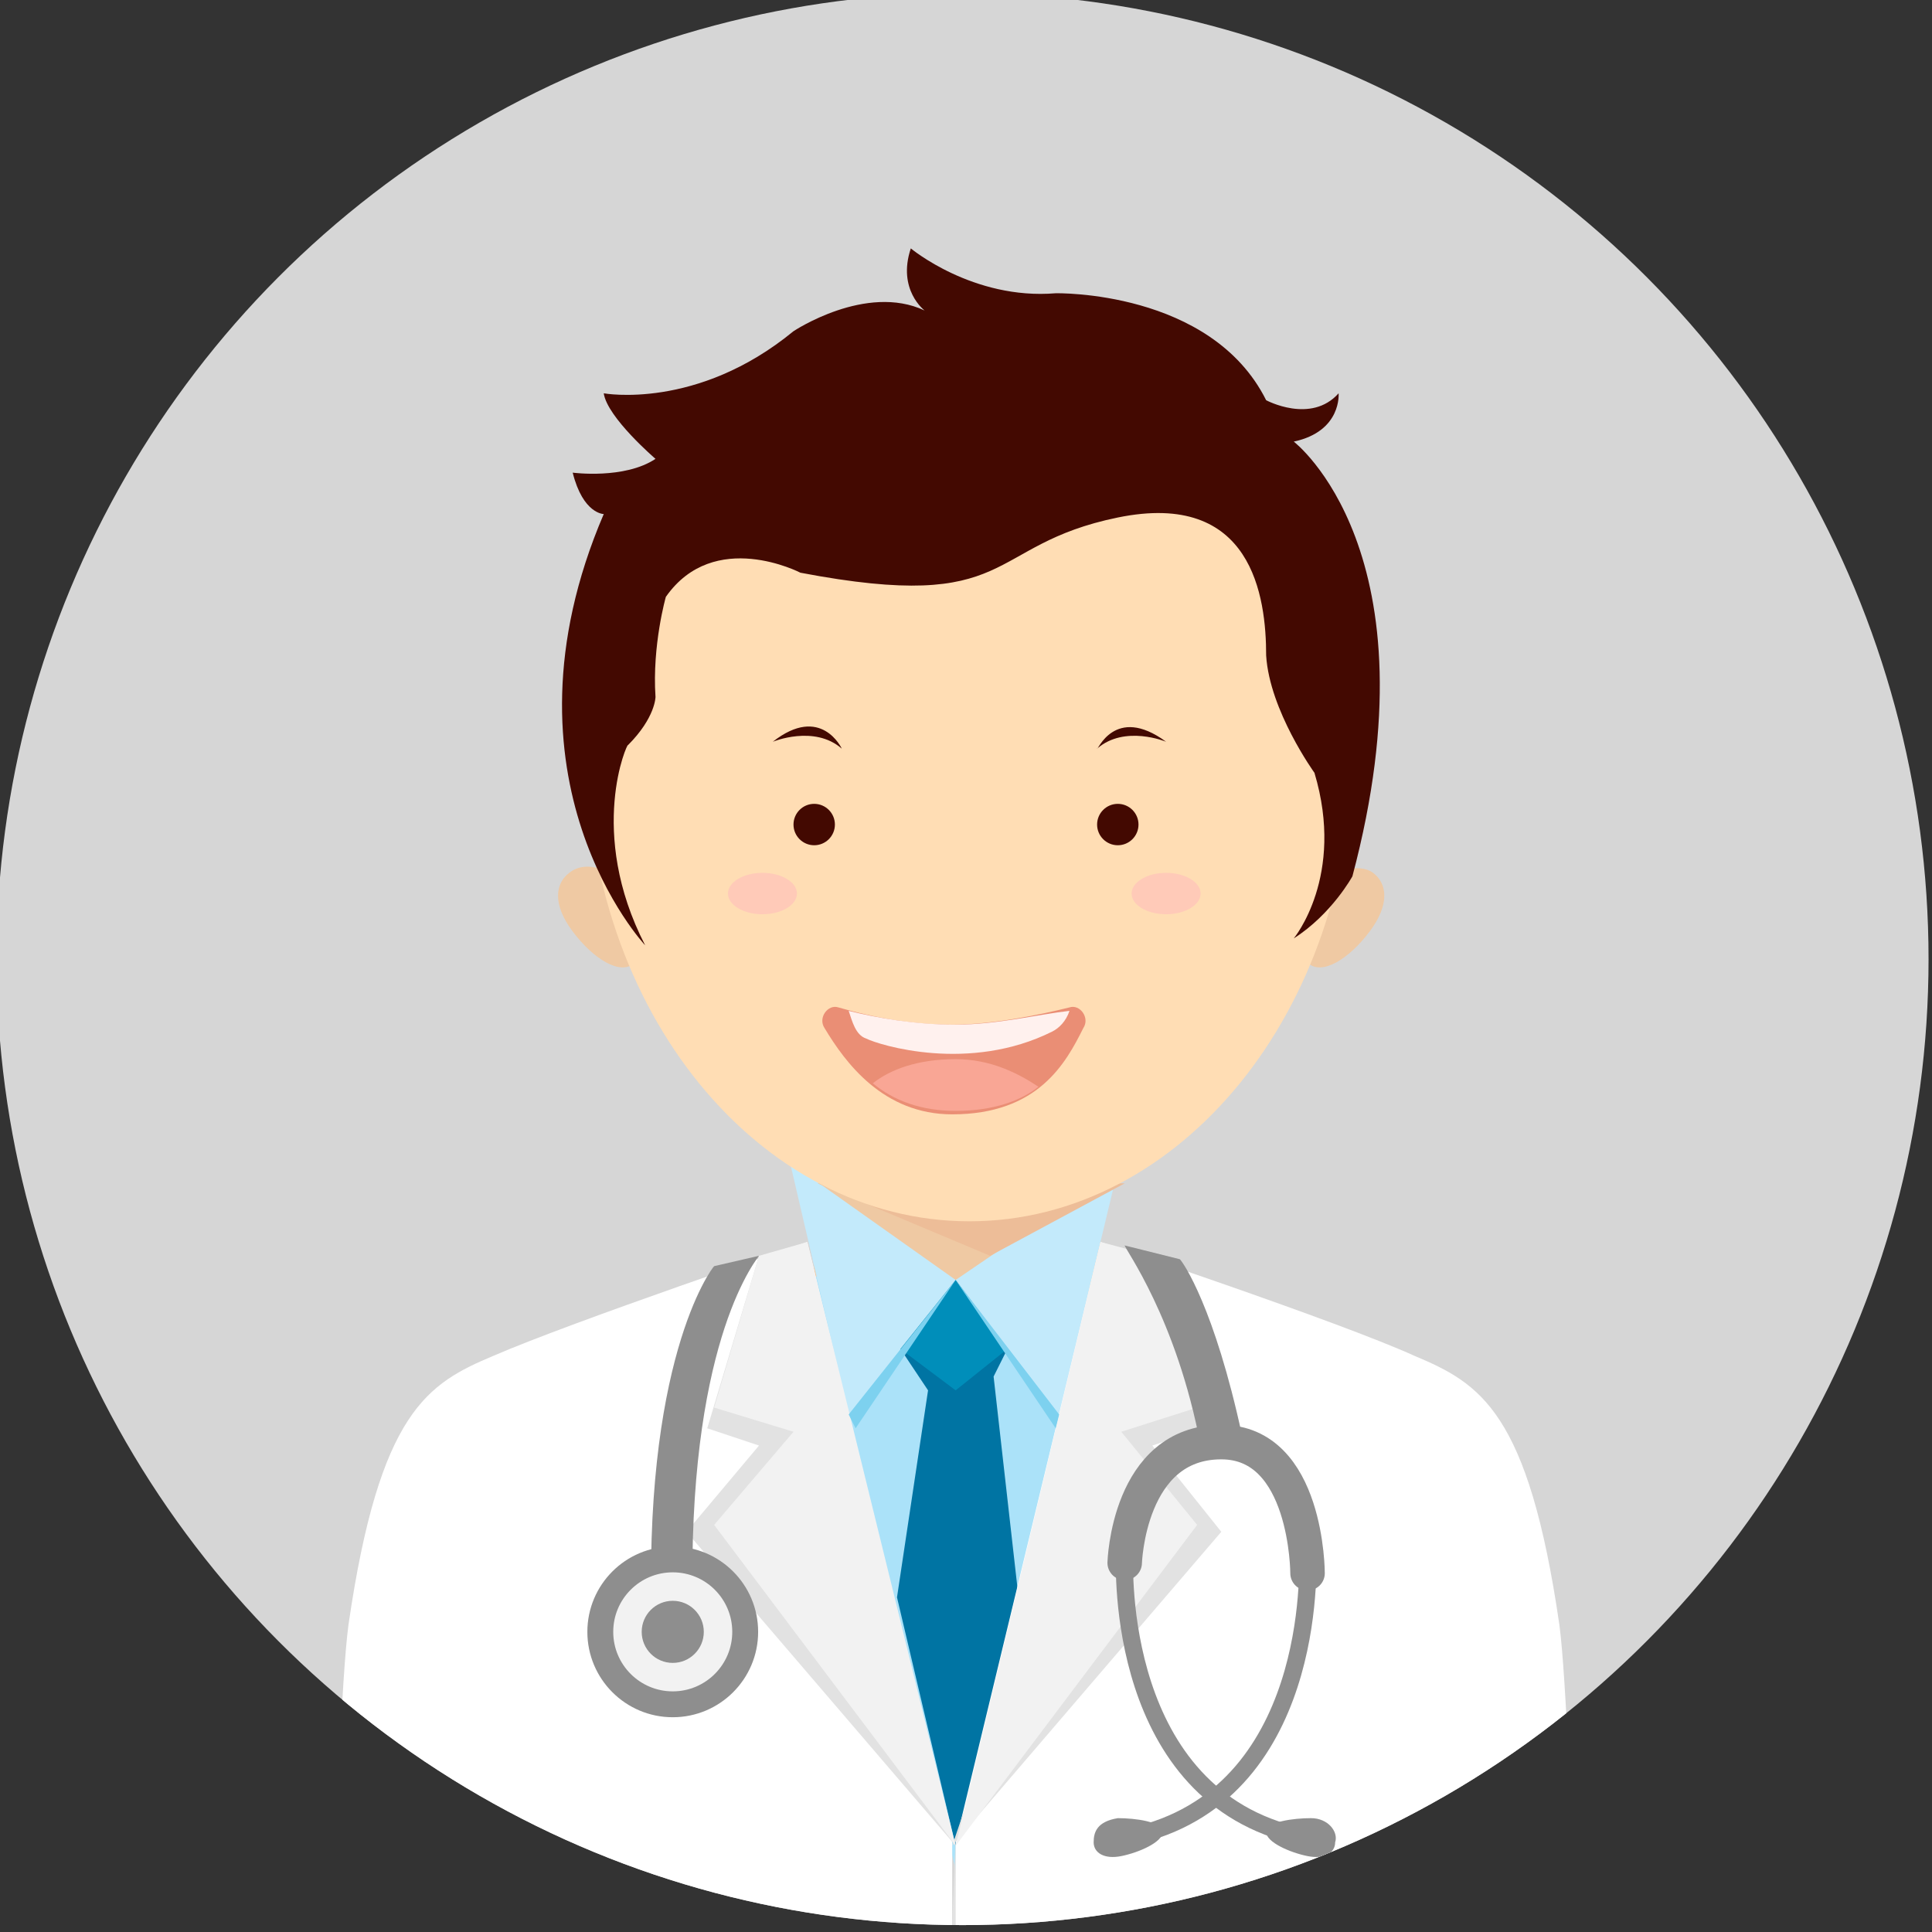 <?xml version="1.0" encoding="utf-8"?>
<!-- Generator: Adobe Illustrator 21.0.0, SVG Export Plug-In . SVG Version: 6.00 Build 0)  -->
<svg version="1.1" id="图层_1" xmlns="http://www.w3.org/2000/svg" xmlns:xlink="http://www.w3.org/1999/xlink" x="0px" y="0px"
	 viewBox="0 0 56 56" enable-background="new 0 0 56 56" xml:space="preserve">
<rect x="0" y="0" width="56" height="56" fill="#333333" stroke="none"/>
<circle fill="#D6D6D6" cx="27.9" cy="27.8" r="28"/>
<g>
	<defs>
		<circle id="SVGID_1_" cx="27.9" cy="27.8" r="28"/>
	</defs>
	<clipPath id="SVGID_2_">
		<use xlink:href="#SVGID_1_"  overflow="visible"/>
	</clipPath>
	<g clip-path="url(#SVGID_2_)">
		<rect x="23.6" y="32.3" fill="#EFC9A3" width="8.3" height="5.2"/>
		<polygon fill="#ABE2F9" points="23.6,37 27.7,54.2 30.8,40.6 27.7,37.1 		"/>
		<polygon fill="#C3EAFB" points="22.9,33.7 27.7,37.1 24.6,41 		"/>
		<polygon fill="#C3EAFB" points="32.4,33.9 27.7,37.1 30.7,41 		"/>
		<polygon fill="#0074A3" points="26.1,39.1 26.9,40.3 26,46.3 27.7,53.5 29.5,46.1 28.8,39.9 29.2,39.1 		"/>
		<polygon fill="#008EBA" points="27.7,37.1 26.1,39.1 27.7,40.3 29.2,39.1 		"/>
		<path fill="#FFFFFF" d="M23.4,36c0,0-6.8,2.3-9.1,3.3c-1.9,0.8-3.3,1.6-4.2,7.8c-0.4,3-0.7,18.7-0.7,18.7h6.2l0-12.6l1.2,12.6
			h10.8l0-12.4L23.4,36z"/>
		<path fill="#FFFFFF" d="M31.9,36c0,0,6.9,2.3,9.1,3.3c1.9,0.8,3.3,1.6,4.2,7.8c0.4,3,0.7,18.7,0.7,18.7h-6.2l0-12.6l-1.3,12.6
			H27.6l0.1-12.4L31.9,36z"/>
		<polygon fill="#E2E2E2" points="22,36.4 20.5,41.4 22,41.9 19.9,44.4 27.7,53.5 		"/>
		<polygon fill="#E2E2E2" points="33.4,36.4 34.9,41.4 33.4,41.9 35.4,44.4 27.6,53.5 		"/>
		<polygon fill="#F2F2F2" points="22,36.4 20.7,40.8 23,41.5 20.7,44.2 27.7,53.5 23.4,36 		"/>
		<polygon fill="#F2F2F2" points="33.4,36.4 34.7,40.8 32.5,41.5 34.7,44.2 27.7,53.5 31.9,36 		"/>
		<polygon fill="#E2E2E2" points="27.7,53.3 27.7,65.7 27.2,65.7 		"/>
		<g>
			<g>
				<path fill="#8E8E8E" d="M34.8,41.9c-0.7-3.7-2.2-5.7-2.2-5.8l1.6,0.4c0.1,0.1,1,1.4,1.8,5.1L34.8,41.9z"/>
			</g>
			<path fill="#8E8E8E" d="M38.7,53.4c0,0.3-0.3,0.5-0.8,0.4c-0.5-0.1-1.2-0.4-1.2-0.7c0-0.3,0.8-0.4,1.3-0.4S38.8,53.1,38.7,53.4z"
				/>
			<path fill="none" stroke="#8E8E8E" stroke-linecap="round" stroke-miterlimit="10" d="M32.6,45.3c0,0,0.1-3.5,2.8-3.5
				c2.5,0,2.5,3.8,2.5,3.8"/>
			<path fill="none" stroke="#8E8E8E" stroke-width="0.5" stroke-miterlimit="10" d="M32.6,45c0,0-0.4,6.6,4.6,8.1"/>
			<path fill="#8E8E8E" d="M31.7,53.4c0,0.3,0.3,0.5,0.8,0.4c0.5-0.1,1.2-0.4,1.2-0.7c0-0.3-0.8-0.4-1.3-0.4
				C31.8,52.8,31.7,53.1,31.7,53.4z"/>
			<path fill="none" stroke="#8E8E8E" stroke-width="0.5" stroke-miterlimit="10" d="M37.9,45c0,0,0.4,6.6-4.6,8.1"/>
		</g>
		<g>
			<path fill="#8E8E8E" d="M18.9,47.3c-0.3-7.8,1.7-10.5,1.8-10.6l1.3-0.3c-0.3,0.4-2.2,3.1-1.9,10.9L18.9,47.3z"/>
		</g>
		<circle fill="#F2F2F2" stroke="#8E8E8E" stroke-width="0.75" stroke-miterlimit="10" cx="19.5" cy="47.3" r="2.1"/>
		<circle fill="#8E8E8E" cx="19.5" cy="47.3" r="0.9"/>
		<polygon fill="#EDBD98" points="23.7,34.3 28.7,36.4 32.6,34.3 		"/>
		<g>
			<path fill="#EFC9A3" d="M18.4,25.9c0.6,0.8,0.4,1.6,0,2c-0.4,0.4-1.2-0.1-1.8-0.9c-0.6-0.8-0.5-1.4-0.1-1.7
				C17,24.9,17.8,25.2,18.4,25.9z"/>
			<path fill="#EFC9A3" d="M37.9,25.9c-0.6,0.8-0.4,1.6,0,2c0.4,0.4,1.2-0.1,1.8-0.9c0.6-0.8,0.5-1.4,0.1-1.7S38.5,25.2,37.9,25.9z"
				/>
			<path fill="#FFDDB4" d="M39.2,21.7c0,7.6-5,13.7-11.1,13.7S17,29.3,17,21.7s5-11.3,11.2-11.3S39.2,14.2,39.2,21.7z"/>
			<path fill="#EA8E75" d="M23.9,29.8c-0.2-0.3,0.1-0.7,0.4-0.6c0.7,0.2,1.9,0.5,3.3,0.5c1.2,0,2.6-0.3,3.4-0.5
				c0.3-0.1,0.6,0.3,0.4,0.6c-0.5,1-1.3,2.5-3.8,2.5C25.6,32.3,24.5,30.8,23.9,29.8z"/>
			<path fill="#F9A695" d="M27.7,30.7c-1.1,0-1.9,0.3-2.4,0.7c0.6,0.5,1.4,0.8,2.4,0.8c1.1,0,1.9-0.3,2.4-0.7
				C29.5,31.1,28.7,30.7,27.7,30.7z"/>
			<path fill="#430901" d="M18.7,27.4c0,0-4.5-4.8-1.2-12.5c0,0-0.6,0-0.9-1.2c0,0,1.5,0.2,2.4-0.4c0,0-1.4-1.2-1.5-1.9
				c0,0,2.7,0.5,5.5-1.8c0,0,2.1-1.4,3.8-0.6c0,0-0.8-0.6-0.4-1.8c0,0,1.8,1.5,4.2,1.3c0,0,4.5-0.1,6.1,3.1c0,0,1.3,0.7,2.1-0.2
				c0,0,0.1,1.1-1.3,1.4c0,0,4.2,3.2,1.7,12.6c0,0-0.6,1.1-1.7,1.8c0,0,1.5-1.8,0.6-4.8c0,0-1.3-1.8-1.4-3.4c0-1.7-0.4-4.8-4.3-4
				c-3.9,0.8-2.9,2.8-9.2,1.6c0,0-2.5-1.3-3.9,0.7c0,0-0.4,1.4-0.3,2.9c0,0,0,0.6-0.8,1.4C18.2,21.5,17,24.1,18.7,27.4z"/>
			<ellipse fill="#430901" cx="23.6" cy="23.9" rx="0.6" ry="0.6"/>
			<ellipse fill="#FFCAB8" cx="22.1" cy="25.9" rx="1" ry="0.6"/>
			<ellipse fill="#FFCAB8" cx="33.8" cy="25.9" rx="1" ry="0.6"/>
			<ellipse fill="#430901" cx="32.4" cy="23.9" rx="0.6" ry="0.6"/>
			<path fill="#430901" d="M22.4,21.5c0,0,1.2-0.5,2,0.2C24.4,21.7,23.8,20.4,22.4,21.5z"/>
			<path fill="#430901" d="M33.8,21.5c0,0-1.2-0.5-2,0.2C31.8,21.8,32.3,20.4,33.8,21.5z"/>
			<path fill="#FFF1EE" d="M27.7,29.7c-1.2,0-2.3-0.2-3.1-0.4c0.1,0.3,0.2,0.7,0.5,0.8c0.4,0.2,3,1,5.4-0.2c0.2-0.1,0.4-0.3,0.5-0.6
				C30.1,29.4,28.9,29.7,27.7,29.7z"/>
		</g>
		<polygon fill="#7DD1EF" points="24.6,41 27.7,37.1 24.8,41.4 		"/>
		<polygon fill="#7DD1EF" points="30.7,41 27.7,37.1 30.6,41.4 		"/>
	</g>
</g>
</svg>
